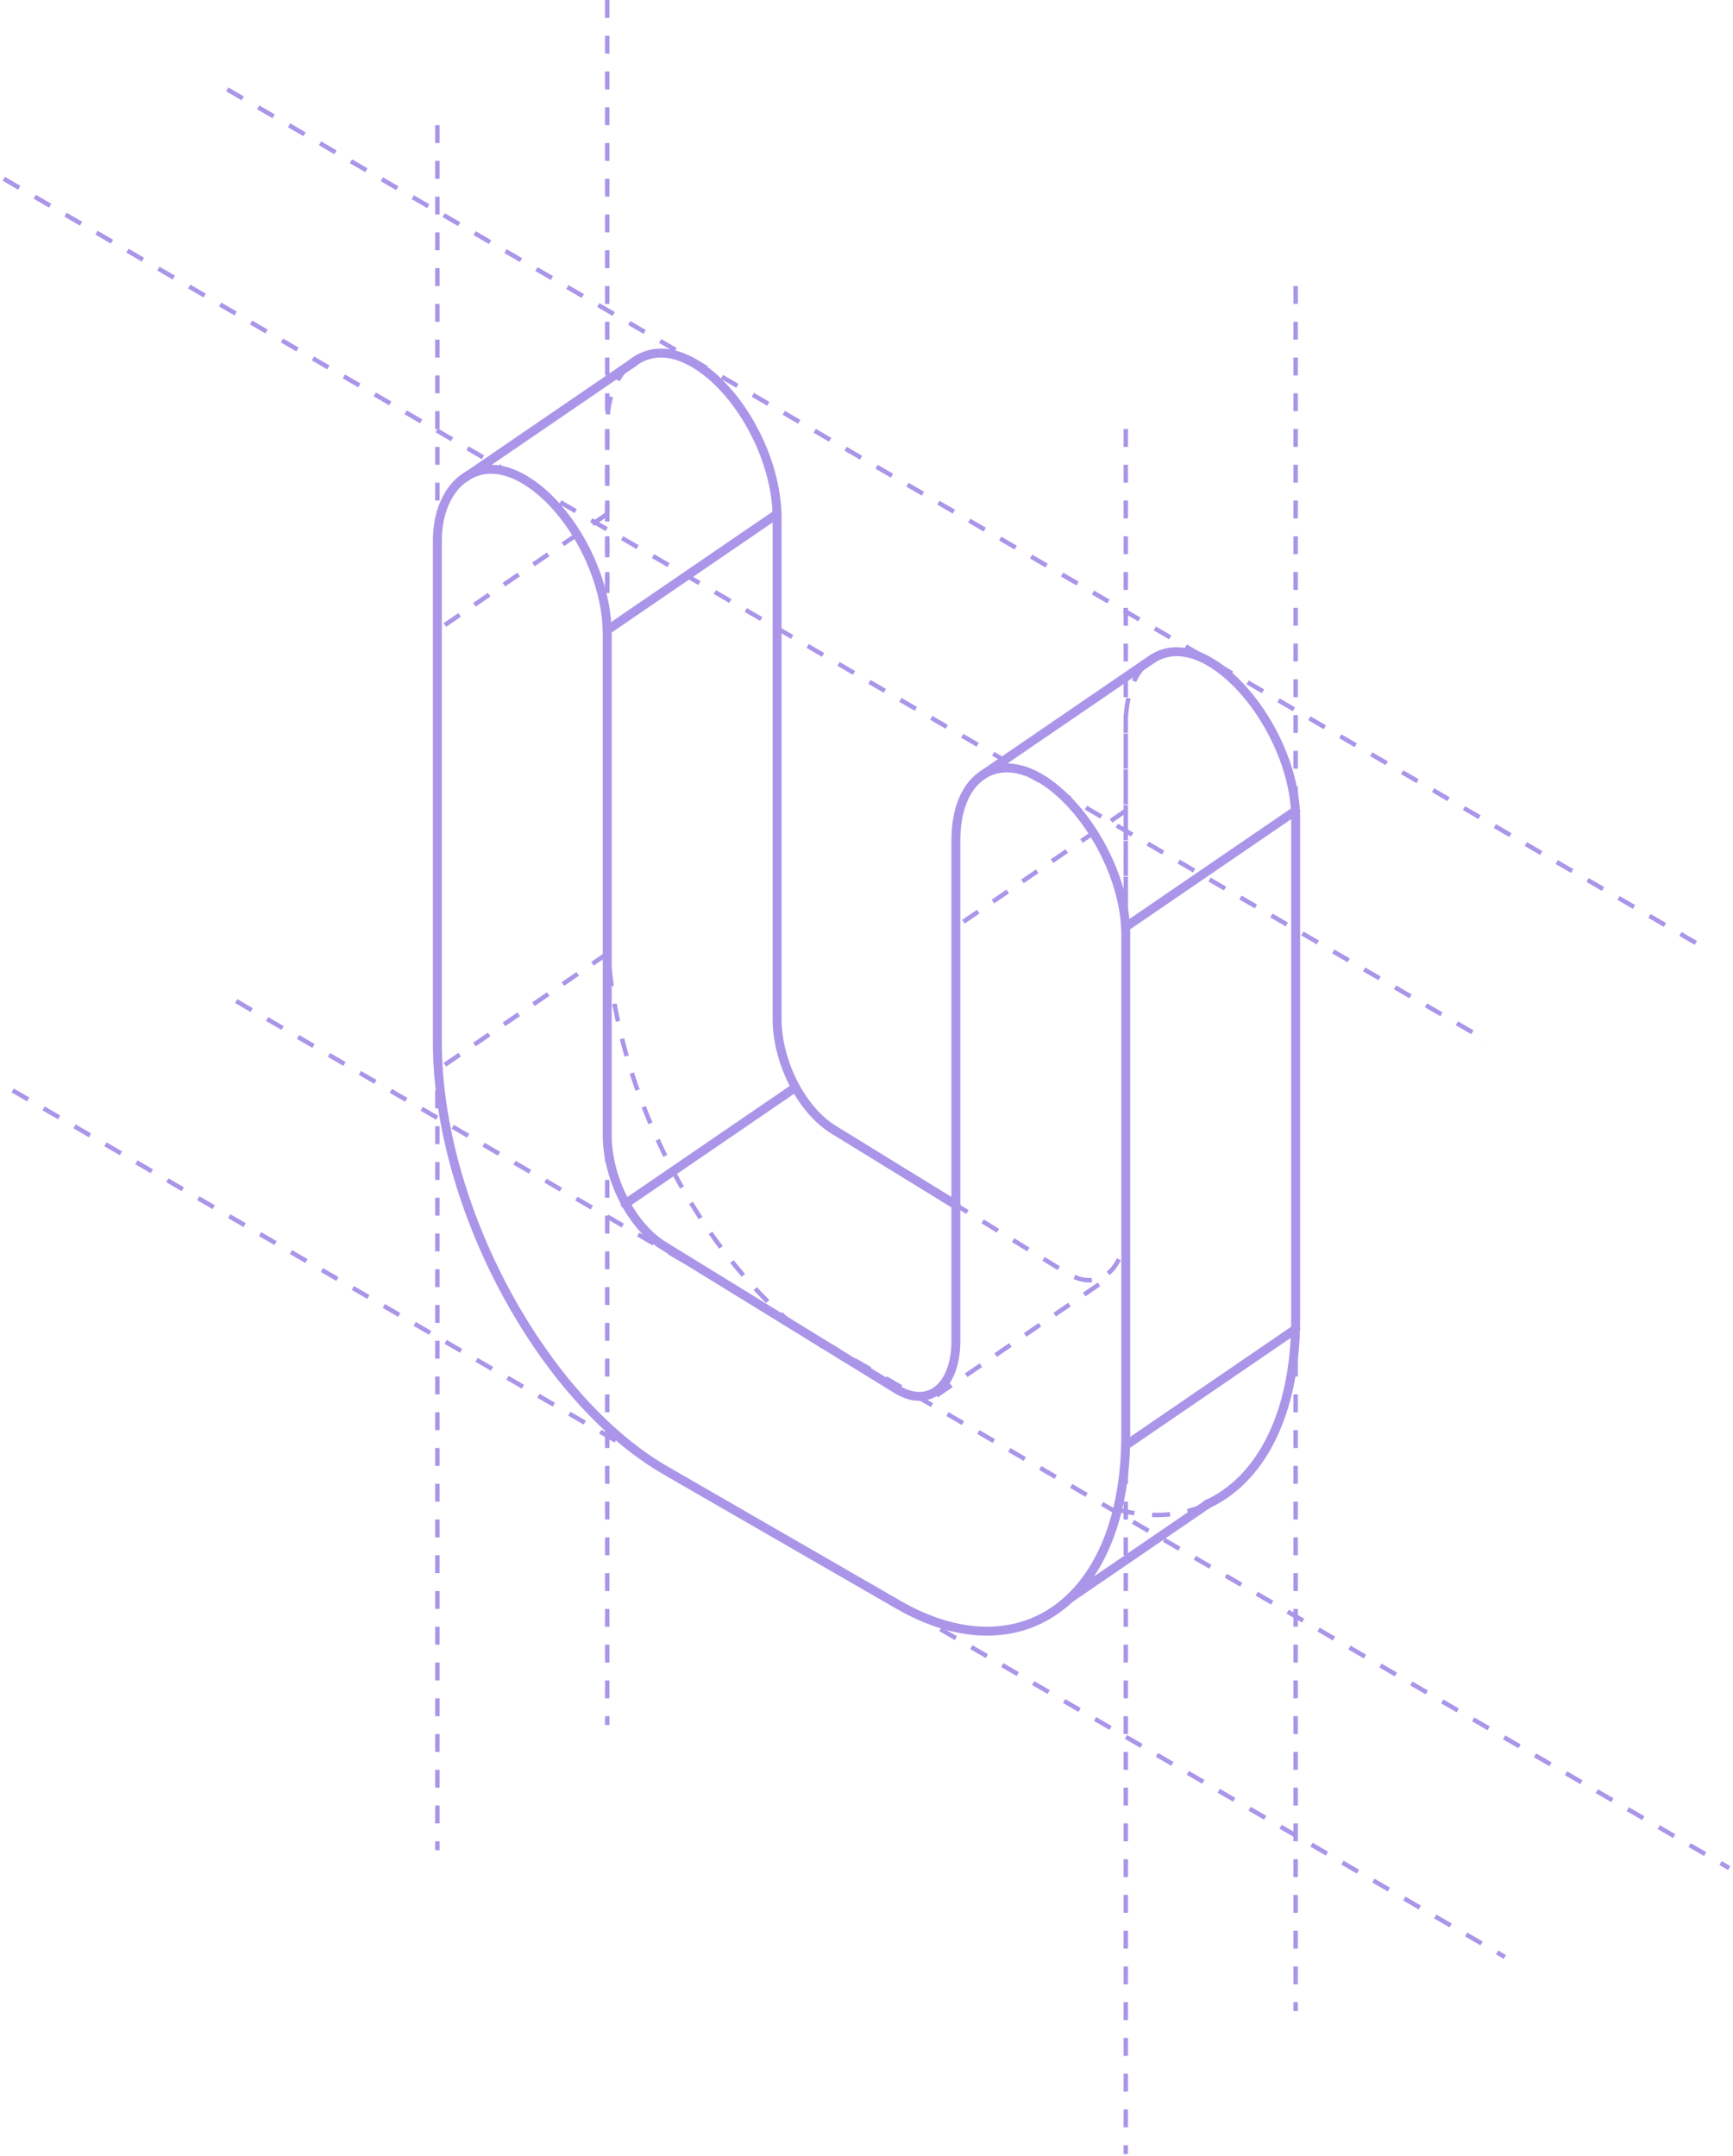 <?xml version="1.0" encoding="UTF-8"?>
<svg width="462px" height="575px" viewBox="0 0 462 575" version="1.1" xmlns="http://www.w3.org/2000/svg" xmlns:xlink="http://www.w3.org/1999/xlink">
    <title>atoms/illustrations/letters/a-il-letter-u</title>
    <g id="Desktop" stroke="none" stroke-width="1" fill="none" fill-rule="evenodd" opacity="0.8">
        <g id="Desktop-works-v2" transform="translate(-151, -1241)" stroke="#957AE4">
            <g id="U" transform="translate(152, 1241)">
                <line x1="2.383" y1="290.777" x2="400.174" y2="521.829" id="Path-6" stroke-width="1.192" stroke-dasharray="4.767"></line>
                <line x1="61.969" y1="266.943" x2="460" y2="498.135" id="Path-6" stroke-width="1.192" stroke-dasharray="4.767"></line>
                <line x1="0" y1="47.668" x2="395.648" y2="277.668" id="Path-6" stroke-width="1.192" stroke-dasharray="4.767"></line>
                <line x1="115.596" y1="33.368" x2="115.596" y2="493.367" id="Path-6" stroke-width="1.192" stroke-dasharray="4.767"></line>
                <line x1="160.881" y1="2.49577249e-13" x2="160.881" y2="459.999" id="Path-6" stroke-width="1.192" stroke-dasharray="4.767"></line>
                <line x1="59.585" y1="23.834" x2="455.231" y2="253.833" id="Path-6" stroke-width="1.192" stroke-dasharray="4.767"></line>
                <path d="M175.219,94.145 C167.482,94.145 160.881,101.309 160.881,113.294 C160.881,136.033 160.881,153.087 160.881,164.456 C160.881,182.764 160.881,210.226 160.881,246.843 C160.881,290.722 188.84,342.085 221.658,361.088 C228.61,365.099 233.823,368.107 237.299,370.112 M296.753,402.473 C304.292,404.554 311.359,404.449 317.623,402.381 C333.637,397.093 344.404,378.975 344.404,351.745 M321.405,176.408 C309.351,169.427 299.119,176.882 299.119,192.977 C299.119,216.847 299.119,234.749 299.119,246.684 M299.119,326.528 C299.119,338.225 292.36,344.696 283.627,339.637 C270.385,331.488 260.453,325.376 253.831,321.302" id="Shape" stroke-width="1.192" stroke-dasharray="4.767"></path>
                <line x1="160.881" y1="137.047" x2="115.596" y2="168.031" id="Path-8" stroke-width="1.192" stroke-dasharray="4.767"></line>
                <line x1="160.881" y1="254.311" x2="115.596" y2="285.295" id="Path-8" stroke-width="1.192" stroke-dasharray="4.767"></line>
                <line x1="299.119" y1="114.404" x2="299.119" y2="574.403" id="Path-6" stroke-width="1.192" stroke-dasharray="4.767"></line>
                <line x1="344.404" y1="76.269" x2="344.404" y2="536.268" id="Path-6" stroke-width="1.192" stroke-dasharray="4.767"></line>
                <line x1="291.969" y1="342.497" x2="246.684" y2="373.482" id="Path-8" stroke-width="1.192" stroke-dasharray="4.767"></line>
                <line x1="299.119" y1="216.176" x2="253.834" y2="247.161" id="Path-8" stroke-width="1.192" stroke-dasharray="4.767"></line>
                <path d="M320.685,401.185 C334.994,394.693 344.404,377.2 344.404,351.745 L344.404,218.193 C344.404,202.098 333.453,183.386 321.405,176.408 C315.738,173.126 310.473,173.035 306.486,175.532 M253.83,321.3 C246.68,316.901 235.957,310.302 221.658,301.503 C212.925,296.446 206.166,283.411 206.166,271.71 L206.166,138.161 C206.166,122.064 195.934,103.748 183.883,96.772 C180.802,94.989 177.874,94.145 175.219,94.145 C172.292,94.145 169.527,95.171 167.221,97.095" id="Shape" stroke-width="2.383" stroke-linecap="round" stroke-linejoin="round"></path>
                <path d="M115.596,277.827 C115.596,321.706 143.555,373.069 176.373,392.073 L238.342,427.824 C271.16,446.827 299.119,426.608 299.119,382.729 L299.119,249.178 C299.119,233.083 288.168,214.37 276.12,207.392 C264.066,200.412 253.834,207.867 253.834,223.962 L253.834,357.513 C253.834,369.209 247.075,375.681 238.342,370.622 L176.373,332.487 C167.64,327.43 160.881,314.395 160.881,302.694 L160.881,169.146 C160.881,153.048 150.649,134.733 138.598,127.757 C135.517,125.973 132.589,125.13 129.934,125.13 C122.197,125.13 115.596,132.294 115.596,144.278 L115.596,277.827 Z" id="Clip-2" stroke-width="2.383" stroke-linecap="round" stroke-linejoin="round"></path>
                <line x1="168.031" y1="96.528" x2="122.746" y2="127.513" id="Path-8" stroke-width="2.383" stroke-linecap="round" stroke-linejoin="round"></line>
                <line x1="206.166" y1="137.047" x2="160.881" y2="168.031" id="Path-8" stroke-width="2.383" stroke-linecap="round" stroke-linejoin="round"></line>
                <line x1="306.269" y1="175.658" x2="260.984" y2="206.642" id="Path-8" stroke-width="2.383" stroke-linecap="round" stroke-linejoin="round"></line>
                <line x1="344.404" y1="216.176" x2="299.119" y2="247.161" id="Path-8" stroke-width="2.383" stroke-linecap="round" stroke-linejoin="round"></line>
                <line x1="344.404" y1="354.415" x2="299.119" y2="385.399" id="Path-8" stroke-width="2.383" stroke-linecap="round" stroke-linejoin="round"></line>
                <line x1="210.933" y1="290.062" x2="165.648" y2="321.047" id="Path-8" stroke-width="2.383" stroke-linecap="round" stroke-linejoin="round"></line>
                <line x1="321.123" y1="400.952" x2="284.341" y2="426.119" id="Path-8" stroke-width="2.383" stroke-linecap="round" stroke-linejoin="round"></line>
            </g>
        </g>
    </g>
</svg>
